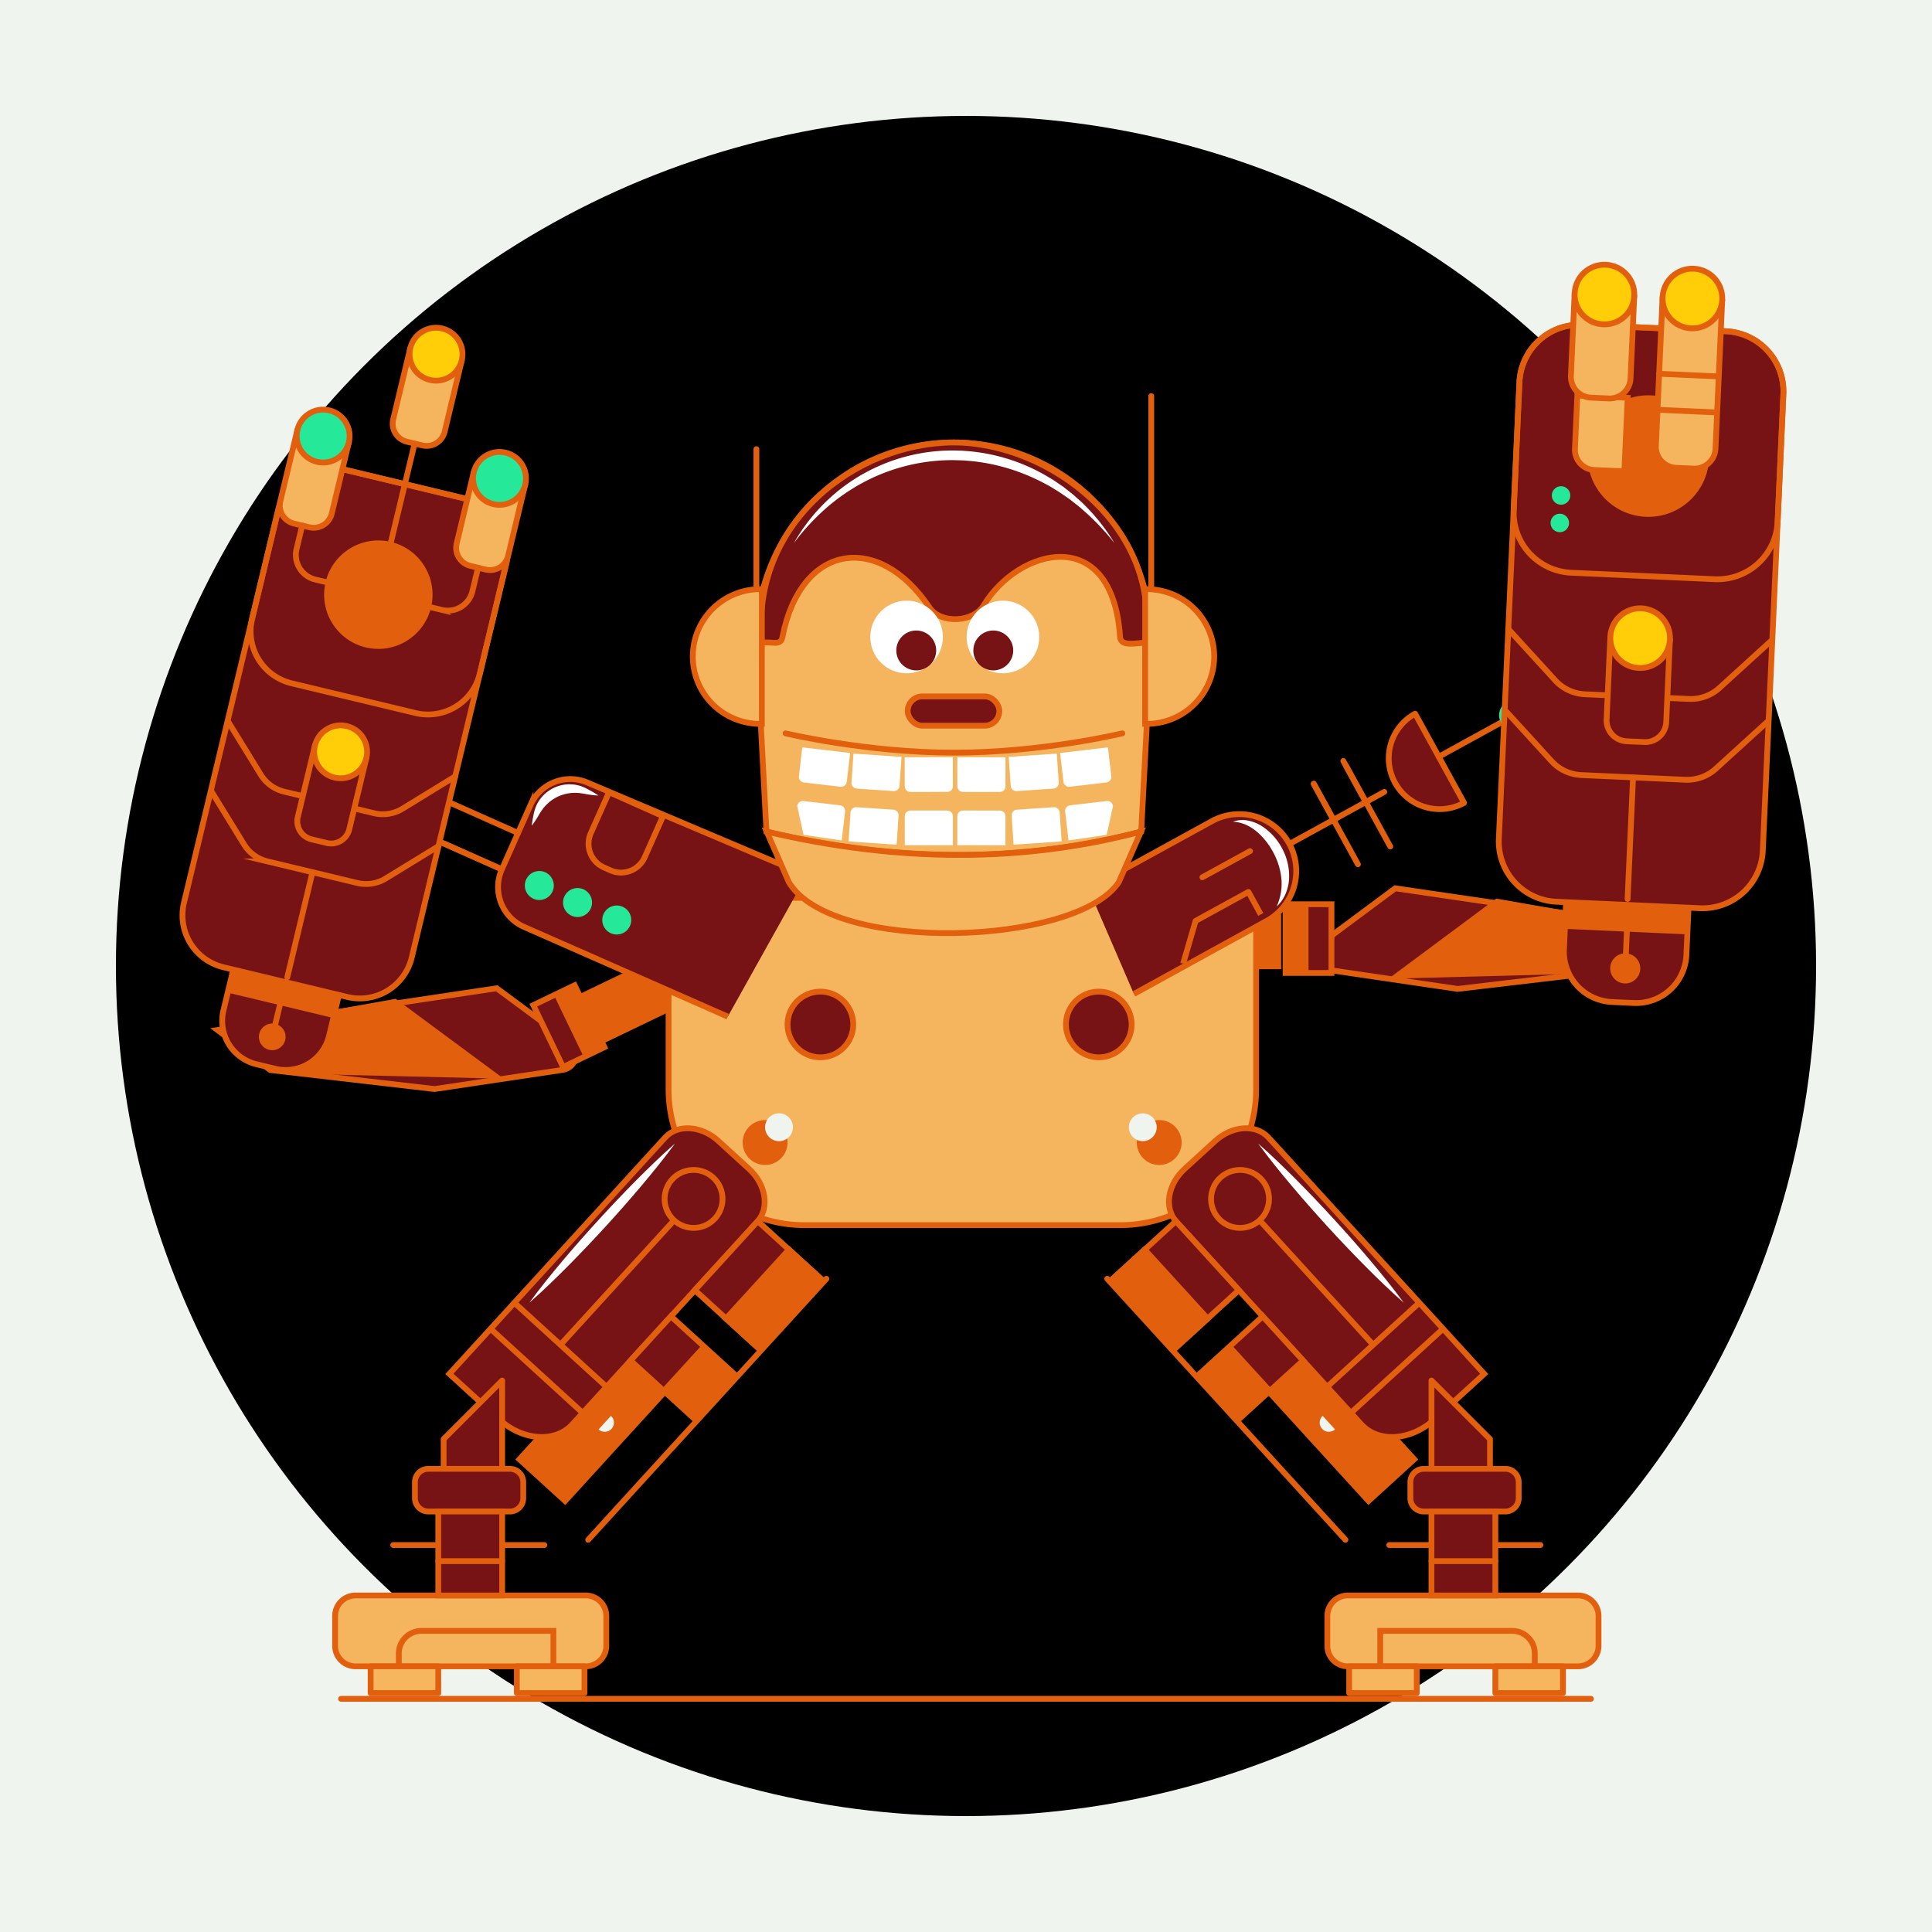 <svg id="Donkey_Kong" data-name="Donkey Kong" xmlns="http://www.w3.org/2000/svg" viewBox="0 0 2000 2000.003"><defs><style>.cls-1,.cls-15,.cls-23{fill:#eff4ee;}.cls-2,.cls-20,.cls-22{fill:#25e899;}.cls-10,.cls-11,.cls-12,.cls-13,.cls-14,.cls-15,.cls-17,.cls-18,.cls-19,.cls-2,.cls-20,.cls-21,.cls-23,.cls-3,.cls-4,.cls-5,.cls-6,.cls-7,.cls-8,.cls-9{stroke:#e25f0d;}.cls-10,.cls-14,.cls-17,.cls-2,.cls-21,.cls-6,.cls-8{stroke-linejoin:round;}.cls-10,.cls-11,.cls-12,.cls-13,.cls-14,.cls-17,.cls-18,.cls-19,.cls-2,.cls-21,.cls-23,.cls-5,.cls-6,.cls-8{stroke-width:6px;}.cls-3{fill:#15003e;}.cls-11,.cls-12,.cls-13,.cls-15,.cls-18,.cls-19,.cls-20,.cls-23,.cls-3,.cls-4,.cls-5,.cls-7,.cls-9{stroke-miterlimit:10;}.cls-15,.cls-20,.cls-3,.cls-4,.cls-7,.cls-9{stroke-width:0;}.cls-11,.cls-16,.cls-4{fill:#e25f0d;}.cls-10,.cls-18,.cls-21,.cls-25,.cls-5,.cls-7{fill:#771315;}.cls-11,.cls-12,.cls-13,.cls-17,.cls-21,.cls-23,.cls-5{stroke-linecap:round;}.cls-12,.cls-6{fill:#f5b55e;}.cls-13,.cls-17,.cls-19,.cls-8{fill:none;}.cls-9{fill:#ffce08;}.cls-14{fill:#f6b65e;}.cls-24{fill:#fff;}</style></defs><title>DonkeyKong</title><g id="Back"><rect class="cls-1" width="2000" height="2000.003"/><circle cx="1000" cy="1000" r="880"/></g><g id="Character"><path class="cls-2" d="M765.818,1063.226h460.781" transform="translate(0 0)"/><path class="cls-3" d="M765.818,1063.228l5.003,67.567,45.643,61.667,40,3.787,146.417,14.267,150.12-10.76,50.32-34.883,23.277-66.417-9.99-35.227Z" transform="translate(0 0)"/><rect class="cls-4" x="606.79" y="1004.893" width="99.647" height="56.797" transform="translate(-383.157 386.987) rotate(-25.701)"/><path class="cls-5" d="M225.173,1066.275l289.027-43.234,75.468,55.828c11.448,8.469,6.941,26.55-7.139,28.656l-132.642,19.839-170.147-19.673Z" transform="translate(0 0)"/><path class="cls-4" d="M521.439,1116.661l-111.814-82.716-163.47,29.188L304.764,1111.515Z" transform="translate(0 0)"/><rect class="cls-5" x="565.153" y="1026.707" width="47.473" height="71.12" transform="translate(-402.424 360.484) rotate(-25.701)"/><rect class="cls-4" x="587.729" y="1021.553" width="23.737" height="71.12" transform="translate(-399.129 364.617) rotate(-25.701)"/><rect class="cls-4" x="1226.609" y="946.496" width="99.647" height="56.797"/><path class="cls-5" d="M1733.45,962.087l-289.131-42.539-75.334,56.01c-11.428,8.496-6.877,26.567,7.208,28.639l132.689,19.52,170.099-20.082Z" transform="translate(0 0)"/><path class="cls-4" d="M1437.307,1013.19l111.615-82.984,163.539,28.795-58.492,48.522Z" transform="translate(0 0)"/><rect class="cls-5" x="1330.85" y="936.073" width="47.473" height="71.12"/><rect class="cls-4" x="1330.85" y="936.073" width="23.737" height="71.12"/><path class="cls-6" d="M1159.74,1268.254H832.678a140.594,140.594,0,0,1-140.593-140.594V929.443h608.249v198.218A140.591,140.591,0,0,1,1159.74,1268.254Z" transform="translate(0 0)"/><path class="cls-7" d="M883.276,1060.511a34.015,34.015,0,1,0-34.017,34.017,34.017,34.017,0,0,0,34.017-34.017" transform="translate(0 0)"/><circle class="cls-8" cx="849.26" cy="1060.513" r="34.017"/><path class="cls-9" d="M1171.478,1060.511a34.015,34.015,0,1,0-34.017,34.017,34.017,34.017,0,0,0,34.017-34.017" transform="translate(0 0)"/><circle class="cls-10" cx="1137.462" cy="1060.513" r="34.017"/><rect class="cls-4" x="1354.773" y="1398.802" width="70" height="156.02" transform="translate(-632.288 1322.825) rotate(-42.384)"/><path class="cls-5" d="M1484.551,1469.651l51.922-47.385-223.323-244.705c-12.859-14.09-37.534-12.507-55.111,3.535l-31.781,29.004c-17.577,16.041-21.404,40.469-8.545,54.559l191.492,209.827C1426.784,1493.749,1460.518,1491.584,1484.551,1469.651Z" transform="translate(0 0)"/><rect class="cls-5" x="1173.827" y="1280.982" width="87.433" height="96.667" transform="translate(-577.874 1168.176) rotate(-42.384)"/><rect class="cls-11" x="1179.54" y="1295.717" width="43.717" height="96.667" transform="translate(-592.027 1161.143) rotate(-42.384)"/><rect class="cls-5" x="1252.036" y="1383.994" width="87.433" height="62.037" transform="translate(-615.202 1243.294) rotate(-42.384)"/><rect class="cls-4" x="1257.749" y="1398.729" width="43.717" height="62.037" transform="translate(-629.354 1236.261) rotate(-42.384)"/><circle class="cls-8" cx="1283.689" cy="1241.119" r="30" transform="translate(-501.133 1189.713) rotate(-42.384)"/><path class="cls-8" d="M1373.789,1435.678l95.437-87.098" transform="translate(0 0)"/><path class="cls-8" d="M1398.412,1462.658l95.437-87.098" transform="translate(0 0)"/><path class="cls-8" d="M1421.506,1392.131,1303.911,1263.277" transform="translate(0 0)"/><path class="cls-12" d="M1395.249,1724.961h238.344a21.19,21.19,0,0,0,21.19-21.19v-30.953a21.19,21.19,0,0,0-21.19-21.19H1395.249a21.19,21.19,0,0,0-21.19,21.19v30.953A21.19,21.19,0,0,0,1395.249,1724.961Z" transform="translate(0 0)"/><path class="cls-10" d="M1481.86,1521.35v-92.224l60.563,60.563V1521.35" transform="translate(0 0)"/><path class="cls-13" d="M1594.651,1599.403H1438.141" transform="translate(0 0)"/><path class="cls-5" d="M1473.837,1564.702h84.483a13.833,13.833,0,0,0,13.833-13.833v-16.5a13.833,13.833,0,0,0-13.833-13.833h-84.483a13.833,13.833,0,0,0-13.833,13.833v16.5A13.833,13.833,0,0,0,1473.837,1564.702Z" transform="translate(0 0)"/><rect class="cls-5" x="1481.85" y="1564.702" width="66.127" height="86.927"/><path class="cls-13" d="M1547.987,1616.072h-66.127" transform="translate(0 0)"/><rect class="cls-14" x="1547.984" y="1724.96" width="70" height="27.703"/><rect class="cls-14" x="1396.65" y="1724.96" width="70" height="27.703"/><path class="cls-15" d="M1382.02,1479.713a9.5,9.5,0,0,1-12.808-14.034" transform="translate(0 0)"/><path class="cls-13" d="M1588.82,1724.96v-13.28a23.386,23.386,0,0,0-23.387-23.387H1428.82v36" transform="translate(0 0)"/><path class="cls-13" d="M1146.181,1323.795l246.607,270.218" transform="translate(0 0)"/><rect class="cls-4" x="533.895" y="1441.812" width="156.02" height="70" transform="translate(-891.413 933.272) rotate(-47.616)"/><path class="cls-5" d="M517.128,1469.651l-51.922-47.385,223.323-244.705c12.859-14.09,37.534-12.507,55.111,3.535l31.781,29.004c17.577,16.041,21.404,40.469,8.545,54.559L592.474,1474.486C574.895,1493.749,541.161,1491.584,517.128,1469.651Z" transform="translate(0 0)"/><rect class="cls-5" x="735.801" y="1285.599" width="96.667" height="87.433" transform="translate(-726.336 1012.418) rotate(-47.616)"/><rect class="cls-11" x="751.947" y="1322.192" width="96.667" height="43.717" transform="translate(-731.958 1029.146) rotate(-47.616)"/><rect class="cls-5" x="674.908" y="1371.296" width="62.037" height="87.433" transform="translate(-815.124 982.579) rotate(-47.616)"/><rect class="cls-4" x="691.053" y="1407.889" width="62.037" height="43.717" transform="translate(-820.746 999.306) rotate(-47.616)"/><circle class="cls-8" cx="717.989" cy="1241.119" r="30" transform="translate(-682.748 934.817) rotate(-47.616)"/><path class="cls-8" d="M627.889,1435.678l-95.437-87.098" transform="translate(0 0)"/><path class="cls-8" d="M603.267,1462.658l-95.437-87.098" transform="translate(0 0)"/><path class="cls-8" d="M580.173,1392.131l117.595-128.854" transform="translate(0 0)"/><path class="cls-12" d="M606.43,1724.961H368.086a21.19,21.19,0,0,1-21.19-21.19v-30.953a21.19,21.19,0,0,1,21.19-21.19H606.43a21.19,21.19,0,0,1,21.19,21.19v30.953A21.19,21.19,0,0,1,606.43,1724.961Z" transform="translate(0 0)"/><path class="cls-10" d="M519.819,1521.35v-92.224l-60.563,60.563V1521.35" transform="translate(0 0)"/><path class="cls-13" d="M407.027,1599.403H563.538" transform="translate(0 0)"/><path class="cls-5" d="M527.842,1564.702H443.359a13.833,13.833,0,0,1-13.833-13.833v-16.5a13.833,13.833,0,0,1,13.833-13.833H527.842a13.833,13.833,0,0,1,13.833,13.833v16.5A13.833,13.833,0,0,1,527.842,1564.702Z" transform="translate(0 0)"/><rect class="cls-5" x="453.702" y="1564.702" width="66.127" height="86.927"/><path class="cls-13" d="M453.692,1616.072h66.127" transform="translate(0 0)"/><rect class="cls-14" x="383.695" y="1724.96" width="70" height="27.703"/><rect class="cls-14" x="535.028" y="1724.96" width="70" height="27.703"/><path class="cls-15" d="M619.659,1479.713a9.5,9.5,0,0,0,12.808-14.034" transform="translate(0 0)"/><path class="cls-13" d="M412.858,1724.96v-13.28a23.386,23.386,0,0,1,23.387-23.387H572.859v36" transform="translate(0 0)"/><path class="cls-13" d="M855.498,1323.795,608.891,1594.012" transform="translate(0 0)"/><path class="cls-16" d="M815.244,1182.737a23.222,23.222,0,1,0-23.223,23.223,23.222,23.222,0,0,0,23.223-23.223" transform="translate(0 0)"/><path class="cls-16" d="M1223.224,1182.737a23.222,23.222,0,1,0-23.223,23.223,23.222,23.222,0,0,0,23.223-23.223" transform="translate(0 0)"/><path class="cls-1" d="M1197.416,1166.922a14.413,14.413,0,1,0-14.413,14.413,14.414,14.414,0,0,0,14.413-14.413" transform="translate(0 0)"/><path class="cls-1" d="M820.847,1166.922A14.413,14.413,0,1,0,806.434,1181.335a14.414,14.414,0,0,0,14.413-14.413" transform="translate(0 0)"/><rect class="cls-5" x="823.813" y="813.78" width="327.844" height="73.727"/><rect class="cls-3" x="883.25" y="897.507" width="220.17" height="50.787"/><path class="cls-17" d="M519.51,899.937l-59.883-26.671-29.437-13.111-27.645,10.608-9.412-24.53-29.456,11.303-11.822-30.81-42.992-19.146" transform="translate(0 0)"/><path class="cls-17" d="M329.854,816.929l-20.995-9.351" transform="translate(0 0)"/><path class="cls-17" d="M519.511,899.936l-59.882-26.671" transform="translate(0 0)"/><path class="cls-13" d="M658.412,832.491l-14.918,33.495" transform="translate(0 0)"/><path class="cls-18" d="M753.403,1052.415,542.363,959.491a45.11,45.11,0,0,1-22.852-59.556l29.707-66.699a45.11,45.11,0,0,1,59.556-22.852L835,906.237" transform="translate(0 0)"/><path class="cls-19" d="M686.322,844.925l-18.909,42.455a26.856,26.856,0,0,1-35.462,13.607l-6.756-3.009a26.862,26.862,0,0,1-13.607-35.462l18.909-42.455Z" transform="translate(0 0)"/><path class="cls-20" d="M644.567,938.676a15,15,0,1,0,7.599,19.805,15.002,15.002,0,0,0-7.599-19.805" transform="translate(0 0)"/><path class="cls-20" d="M603.965,920.593a15,15,0,1,0,7.599,19.805,15.002,15.002,0,0,0-7.599-19.805" transform="translate(0 0)"/><path class="cls-20" d="M564.418,902.977a15,15,0,1,0,7.599,19.805,15.002,15.002,0,0,0-7.599-19.805" transform="translate(0 0)"/><path class="cls-17" d="M536.264,862.321l-100.99-44.98" transform="translate(0 0)"/><path class="cls-18" d="M1126.863,920.164,1254.623,850.041a58.888,58.888,0,0,1,56.668,103.247L1173.831,1028.939" transform="translate(0 0)"/><path class="cls-13" d="M1336.626,872.683l96.422-52.922" transform="translate(0 0)"/><path class="cls-13" d="M1359.999,811.394l45.716,83.292" transform="translate(0 0)"/><path class="cls-13" d="M1359.995,811.397l21.577,39.311" transform="translate(0 0)"/><path class="cls-13" d="M1393.478,793.017l45.716,83.292" transform="translate(0 0)"/><path class="cls-13" d="M1390.59,787.742l21.966,40.022" transform="translate(0 0)"/><path class="cls-21" d="M1515.59,831.11a52.637,52.637,0,0,1-50.653-92.287Z" transform="translate(0 0)"/><path class="cls-17" d="M1489.382,783.357l78.319-42.986" transform="translate(0 0)"/><path class="cls-22" d="M1582.904,744.796a15.833,15.833,0,1,0-19.629,10.774,15.835,15.835,0,0,0,19.629-10.774" transform="translate(0 0)"/><path class="cls-13" d="M1244.714,908.139l49.33-27.072" transform="translate(0 0)"/><path class="cls-8" d="M1224.784,997.586l12.894-44.267,54.686-30.015,12.797,23.316" transform="translate(0 0)"/><path class="cls-13" d="M353.053,1758.644h1293.895" transform="translate(0 0)"/><path class="cls-5" d="M241.449,1003.72l109.388,26.246L340.699,1072.218a46.219,46.219,0,0,1-55.727,34.158l-19.502-4.679a46.219,46.219,0,0,1-34.159-55.724Z" transform="translate(0 0)"/><path class="cls-5" d="M355,485.785l128.235,30.768a55.326,55.326,0,0,1,40.89,66.706L426.256,991.167a55.326,55.326,0,0,1-66.706,40.89l-128.235-30.768a55.326,55.326,0,0,1-40.89-66.706L288.294,526.675A55.326,55.326,0,0,1,355,485.785Z" transform="translate(0 0)"/><path class="cls-13" d="M355,485.786,483.235,516.554a55.326,55.326,0,0,1,40.89,66.706L496.783,697.217a55.326,55.326,0,0,1-66.706,40.89L301.842,707.34A55.326,55.326,0,0,1,260.952,640.634l27.342-113.957A55.326,55.326,0,0,1,355,485.786Z" transform="translate(0 0)"/><path class="cls-13" d="M453.902,875.942l-54.463,33.385a39.21,39.21,0,0,1-29.638,4.698l-92.908-22.291a39.206,39.206,0,0,1-24.248-17.582L219.084,819.602" transform="translate(0 0)"/><path class="cls-13" d="M471.227,803.735,416.764,837.121a39.21,39.21,0,0,1-29.638,4.698L294.218,819.527a39.206,39.206,0,0,1-24.248-17.582l-33.563-54.55" transform="translate(0 0)"/><path class="cls-5" d="M379.264,784.675,361.56,858.463a19.229,19.229,0,0,1-23.184,14.214l-15.875-3.809a19.231,19.231,0,0,1-14.213-23.187l17.704-73.788" transform="translate(0 0)"/><path class="cls-9" d="M325.993,771.892a27.392,27.392,0,1,0,33.027-20.246,27.393,27.393,0,0,0-33.027,20.246" transform="translate(0 0)"/><circle class="cls-13" cx="352.628" cy="778.285" r="27.392" transform="translate(-486.45 939.601) rotate(-76.508)"/><path class="cls-12" d="M543.714,501.617l-17.705,73.79a19.229,19.229,0,0,1-23.186,14.211l-15.873-3.808A19.229,19.229,0,0,1,472.737,562.626l17.705-73.79" transform="translate(0 0)"/><path class="cls-20" d="M490.443,488.834A27.392,27.392,0,1,0,523.47,468.589a27.393,27.393,0,0,0-33.027,20.246" transform="translate(0 0)"/><circle class="cls-13" cx="517.078" cy="495.227" r="27.392" transform="translate(-85.121 882.494) rotate(-76.508)"/><path class="cls-4" d="M340.001,603.204a53.126,53.126,0,1,0,64.056-39.266,53.127,53.127,0,0,0-64.056,39.266" transform="translate(0 0)"/><circle class="cls-13" cx="391.662" cy="615.597" r="53.127" transform="translate(-298.325 852.826) rotate(-76.508)"/><path class="cls-12" d="M361.152,457.815l-17.705,73.79a19.228,19.228,0,0,1-23.184,14.211l-15.875-3.809a19.229,19.229,0,0,1-14.214-23.184l17.705-73.79" transform="translate(0 0)"/><path class="cls-20" d="M307.881,445.032A27.392,27.392,0,1,0,340.908,424.786,27.393,27.393,0,0,0,307.881,445.032" transform="translate(0 0)"/><circle class="cls-13" cx="334.516" cy="451.425" r="27.392" transform="translate(-182.497 671.388) rotate(-76.508)"/><path class="cls-12" d="M478.023,373.063,460.318,446.854a19.228,19.228,0,0,1-23.184,14.211l-15.875-3.809a19.231,19.231,0,0,1-14.214-23.184l17.705-73.79" transform="translate(0 0)"/><path class="cls-9" d="M424.751,360.281A27.392,27.392,0,1,0,457.778,340.035a27.393,27.393,0,0,0-33.027,20.246" transform="translate(0 0)"/><circle class="cls-13" cx="451.386" cy="366.674" r="27.392" transform="translate(-10.481 720.055) rotate(-76.508)"/><path class="cls-13" d="M429.194,459.161l-27.538,114.775" transform="translate(0 0)"/><path class="cls-13" d="M391.661,615.599l65.809,15.79a26.194,26.194,0,0,0,31.583-19.36l5.834-24.314" transform="translate(0 0)"/><path class="cls-13" d="M392.169,615.721l-65.809-15.79a26.194,26.194,0,0,1-19.36-31.583l5.834-24.314" transform="translate(0 0)"/><rect class="cls-4" x="281.378" y="972.992" width="23.136" height="112.857" transform="translate(-776.412 1074.109) rotate(-76.508)"/><path class="cls-4" d="M268.409,1070.143a13.804,13.804,0,1,0,16.644-10.203,13.803,13.803,0,0,0-16.644,10.203" transform="translate(0 0)"/><path class="cls-23" d="M283.718,1065.48l6.769-28.211" transform="translate(0 0)"/><path class="cls-23" d="M297.411,1011.551,323.477,902.91" transform="translate(0 0)"/><path class="cls-5" d="M1747.954,939.621l-126.734-5.715-2.208,48.952a52.124,52.124,0,0,0,49.723,54.416l22.595,1.019a52.123,52.123,0,0,0,54.416-49.72Z" transform="translate(0 0)"/><path class="cls-5" d="M1786.627,342.901l-148.57-6.7a62.393,62.393,0,0,0-65.14,59.518l-21.312,472.593a62.393,62.393,0,0,0,59.518,65.14l148.57,6.7a62.393,62.393,0,0,0,65.14-59.518l21.312-472.593A62.393,62.393,0,0,0,1786.627,342.901Z" transform="translate(0 0)"/><path class="cls-13" d="M1786.627,342.903,1638.057,336.203a62.393,62.393,0,0,0-65.14,59.518l-5.954,132.028a62.393,62.393,0,0,0,59.518,65.14l148.57,6.7a62.393,62.393,0,0,0,65.14-59.518l5.954-132.028A62.393,62.393,0,0,0,1786.627,342.903Z" transform="translate(0 0)"/><path class="cls-13" d="M1557.625,734.815l48.595,53.184A44.219,44.219,0,0,0,1636.87,802.345l107.64,4.854a44.214,44.214,0,0,0,31.766-11.481l53.404-48.634" transform="translate(0 0)"/><path class="cls-13" d="M1561.398,651.159l48.595,53.184a44.219,44.219,0,0,0,30.651,14.345l107.64,4.854a44.214,44.214,0,0,0,31.766-11.481l53.404-48.634" transform="translate(0 0)"/><path class="cls-5" d="M1667.005,659.219l-3.855,85.489a21.685,21.685,0,0,0,20.685,22.642l18.393.829a21.686,21.686,0,0,0,22.642-20.688l3.855-85.489" transform="translate(0 0)"/><path class="cls-9" d="M1728.725,662.001a30.892,30.892,0,1,1-29.469-32.252,30.892,30.892,0,0,1,29.469,32.252" transform="translate(0 0)"/><circle class="cls-13" cx="1697.865" cy="660.612" r="30.892" transform="translate(961.436 2326.993) rotate(-87.418)"/><path class="cls-4" d="M1766.217,474.826a59.912,59.912,0,1,1-57.154-62.552,59.914,59.914,0,0,1,57.154,62.552" transform="translate(0 0)"/><circle class="cls-13" cx="1706.365" cy="472.125" r="59.914" transform="translate(1157.848 2155.489) rotate(-87.418)"/><path class="cls-12" d="M1721.118,307.622l-6.945,154.001a21.685,21.685,0,0,0,20.685,22.642l18.393.829a21.688,21.688,0,0,0,22.642-20.688l6.945-154.001" transform="translate(0 0)"/><path class="cls-9" d="M1782.838,310.405a30.892,30.892,0,1,1-29.469-32.252,30.892,30.892,0,0,1,29.469,32.252" transform="translate(0 0)"/><circle class="cls-13" cx="1751.978" cy="309.016" r="30.892" transform="translate(1364.35 2045.294) rotate(-87.418)"/><path class="cls-12" d="M1632.855,409.427l52.129,2.351-3.434,76.158-31.205-1.407a20.946,20.946,0,0,1-19.98-21.868Z" transform="translate(0 0)"/><path class="cls-12" d="M1630.06,303.517l-3.855,85.492a21.685,21.685,0,0,0,20.688,22.639l18.39.829a21.685,21.685,0,0,0,22.642-20.685l3.855-85.492" transform="translate(0 0)"/><path class="cls-9" d="M1691.78,306.298a30.892,30.892,0,1,1-29.469-32.252,30.892,30.892,0,0,1,29.469,32.252" transform="translate(0 0)"/><circle class="cls-13" cx="1660.92" cy="304.909" r="30.892" transform="translate(1281.497 1950.407) rotate(-87.418)"/><rect class="cls-4" x="1671.081" y="887.755" width="26.091" height="127.274" transform="translate(657.832 2590.949) rotate(-87.418)"/><path class="cls-4" d="M1697.998,1003.183a15.568,15.568,0,1,1-14.85-16.253,15.567,15.567,0,0,1,14.85,16.253" transform="translate(0 0)"/><path class="cls-23" d="M1682.857,993.348l1.474-32.685" transform="translate(0 0)"/><path class="cls-23" d="M1684.865,930.633l5.676-125.868" transform="translate(0 0)"/><path class="cls-23" d="M1717.544,386.901l59.491,2.683" transform="translate(0 0)"/><path class="cls-23" d="M1715.862,424.189l59.491,2.683" transform="translate(0 0)"/><path class="cls-20" d="M1605.168,540.937a9.546,9.546,0,1,0,9.967-9.107,9.545,9.545,0,0,0-9.967,9.107" transform="translate(0 0)"/><path class="cls-20" d="M1606.452,512.464a9.546,9.546,0,1,0,9.967-9.107,9.545,9.545,0,0,0-9.967,9.107" transform="translate(0 0)"/><g id="Head"><path class="cls-12" d="M783.016,662.436c0-112.877,91.503-204.381,204.38-204.381s204.384,91.504,204.384,204.381L1181.367,860.907c-126.951,32.848-256.358,31.532-387.937,0Z" transform="translate(0 0)"/><path class="cls-12" d="M816.599,913.187,793.672,860.908q205.136,48.227,387.448,0l-22.927,52.278C1114.667,979,861.333,988,816.599,913.187Z" transform="translate(0 0)"/><path class="cls-13" d="M783.016,659.478V464.971" transform="translate(0 0)"/><path class="cls-13" d="M1191.781,659.481V410.054" transform="translate(0 0)"/><path class="cls-13" d="M785.215,628.249c52.573-53.847,125.2-87.15,205.42-87.15,75.857,0,144.92,29.777,196.66,78.54" transform="translate(0 0)"/><path class="cls-13" d="M813.203,759.151s83.599,20,174.531,20,174.116-20,174.116-20" transform="translate(0 0)"/><path class="cls-5" d="M1185.44,665.403c-8.94,0-25.251,4.483-25.94-5.922C1151.657,541.098,1054,567.5,1018.283,626.663c-10.734,17.78-44.427,19.516-56.018,2.283C909.5,550.5,829,562.225,810,659.395c-1.927,9.856-10.333,4.272-21.328,6.008C777,541.098,886.45,458.057,987.4,458.057,1085.59,458.057,1203,545,1185.44,665.403Z" transform="translate(0 0)"/><circle class="cls-24" cx="1038.238" cy="659.395" r="37.579"/><path class="cls-25" d="M1048.867,673.344a20.63,20.63,0,1,1-20.63-20.63,20.628,20.628,0,0,1,20.63,20.63" transform="translate(0 0)"/><circle class="cls-24" cx="938.494" cy="659.395" r="37.579"/><path class="cls-25" d="M927.864,673.344a20.63,20.63,0,1,0,20.63-20.63,20.628,20.628,0,0,0-20.63,20.63" transform="translate(0 0)"/></g><path class="cls-24" d="M991.042,783.928h49.849a0,0,0,0,1,0,0v30.009a5.887,5.887,0,0,1-5.887,5.887H996.929a5.887,5.887,0,0,1-5.887-5.887V783.928A0,0,0,0,1,991.042,783.928Z"/><path class="cls-24" d="M991.003,839.065H1040.852a0,0,0,0,1,0,0v30.009a5.887,5.887,0,0,1-5.887,5.887H996.89a5.887,5.887,0,0,1-5.887-5.887V839.065A0,0,0,0,1,991.003,839.065Z" transform="translate(2031.01 1715.026) rotate(-179.944)"/><path class="cls-24" d="M1045.381,781.803h49.849a0,0,0,0,1,0,0V811.812a5.887,5.887,0,0,1-5.887,5.887h-38.074a5.887,5.887,0,0,1-5.887-5.887V781.803A0,0,0,0,1,1045.381,781.803Z" transform="translate(-51.391 73.837) rotate(-3.859)"/><path class="cls-24" d="M1048.015,836.852h49.849a0,0,0,0,1,0,0v30.009a5.887,5.887,0,0,1-5.887,5.887h-38.074a5.887,5.887,0,0,1-5.887-5.887V836.852A0,0,0,0,1,1048.015,836.852Z" transform="translate(2200.969 1635.46) rotate(176.141)"/><path class="cls-24" d="M1099.321,776.461h49.849a0,0,0,0,1,0,0V806.47a5.887,5.887,0,0,1-5.887,5.887h-38.074a5.887,5.887,0,0,1-5.887-5.887V776.461A0,0,0,0,1,1099.321,776.461Z" transform="translate(-84.784 136.184) rotate(-6.681)"/><path class="cls-24" d="M1107.803,833.669l37.816-4.429a5.887,5.887,0,0,1,6.532,5.162l-6.509,29.805-39.51,5.799-3.491-29.805A5.887,5.887,0,0,1,1107.803,833.669Z" transform="translate(0 0)"/><path class="cls-24" d="M942.452,783.928h38.074a5.887,5.887,0,0,1,5.887,5.887v30.009a0,0,0,0,1,0,0H936.564a0,0,0,0,1,0,0V789.815A5.887,5.887,0,0,1,942.452,783.928Z" transform="translate(1923.767 1602.804) rotate(179.944)"/><path class="cls-24" d="M942.49,839.065h38.074a5.887,5.887,0,0,1,5.887,5.887v30.009a0,0,0,0,1,0,0H936.603a0,0,0,0,1,0,0V844.952A5.887,5.887,0,0,1,942.49,839.065Z"/><path class="cls-24" d="M888.112,781.803H926.186a5.887,5.887,0,0,1,5.887,5.887V817.699a0,0,0,0,1,0,0H882.225a0,0,0,0,1,0,0V787.69A5.887,5.887,0,0,1,888.112,781.803Z" transform="translate(1758.425 1658.734) rotate(-176.141)"/><path class="cls-24" d="M885.478,836.852h38.074a5.887,5.887,0,0,1,5.887,5.887v30.009a0,0,0,0,1,0,0H879.591a0,0,0,0,1,0,0V842.739A5.887,5.887,0,0,1,885.478,836.852Z" transform="translate(59.572 -58.93) rotate(3.859)"/><path class="cls-24" d="M834.172,776.461H872.247a5.887,5.887,0,0,1,5.887,5.887v30.009a0,0,0,0,1,0,0H828.285a0,0,0,0,1,0,0V782.348A5.887,5.887,0,0,1,834.172,776.461Z" transform="translate(1608.208 1682.683) rotate(-173.319)"/><path class="cls-24" d="M869.652,833.669l-37.816-4.429a5.887,5.887,0,0,0-6.532,5.162l6.509,29.805,39.51,5.799,3.491-29.805A5.887,5.887,0,0,0,869.652,833.669Z" transform="translate(0 0)"/><path class="cls-12" d="M1256.929,679.623a69.707,69.707,0,0,1-69.707,69.707c-.591,0-1.191-.01-1.781-.019V609.935c.591-.01,1.191-.019,1.781-.019A69.713,69.713,0,0,1,1256.929,679.623Z" transform="translate(0 0)"/><path class="cls-12" d="M717.184,679.623a69.707,69.707,0,0,0,69.707,69.707c.591,0,1.191-.01,1.781-.019V609.935c-.591-.01-1.191-.019-1.781-.019A69.713,69.713,0,0,0,717.184,679.623Z" transform="translate(0 0)"/><rect class="cls-5" x="939.646" y="720.921" width="94.854" height="30.272" rx="15.136" ry="15.136"/><path class="cls-24" d="M821.813,562.21a192.09,192.09,0,0,1,29.811-39.527A197.937,197.937,0,0,1,870.272,506.054,188.426,188.426,0,0,1,987.404,466.341a193.252,193.252,0,0,1,96.141,26.472l5.391,3.215,1.346.803,1.3.878,2.592,1.766,5.177,3.532,1.293.882c.427.299.825.641,1.239.959l2.459,1.941c3.262,2.606,6.61,5.09,9.648,7.952l4.654,4.162c1.581,1.351,3.036,2.841,4.483,4.335a201.52,201.52,0,0,1,30.528,38.971,251.555,251.555,0,0,0-33.858-35.363c-2.976-2.763-6.283-5.138-9.447-7.664-3.123-2.582-6.539-4.776-9.854-7.086-3.278-2.366-6.766-4.413-10.198-6.532l-2.576-1.584-1.291-.786-1.335-.711-5.334-2.844a207.327,207.327,0,0,0-44.9-17.182,198.311,198.311,0,0,0-23.587-4.488c-1.974-.34-3.971-.488-5.964-.661l-5.979-.529c-1.989-.235-3.995-.188-5.994-.271l-5.999-.171a196.08,196.08,0,0,0-92.53,22.466l-5.303,2.889-2.655,1.445-2.559,1.605-5.12,3.222-2.572,1.6-2.471,1.748A199.827,199.827,0,0,0,854.98,526.231,236.268,236.268,0,0,0,821.813,562.21Z" transform="translate(0 0)"/><path class="cls-24" d="M698.768,1183.737c-11.038,15.135-22.812,29.597-34.809,43.855q-18.038,21.348-36.902,41.94-18.841,20.613-38.487,40.49c-13.135,13.217-26.496,26.227-40.6,38.557,11.029-15.143,22.8-29.608,34.799-43.864q18.039-21.347,36.912-41.931,18.856-20.6,38.497-40.481C671.314,1209.088,684.673,1196.076,698.768,1183.737Z" transform="translate(0 0)"/><path class="cls-24" d="M1302.385,1183.737c14.095,12.339,27.453,25.351,40.59,38.566q19.661,19.863,38.497,40.481,18.859,20.597,36.912,41.931c11.998,14.257,23.77,28.721,34.799,43.864-14.104-12.33-27.466-25.34-40.6-38.557q-19.661-19.864-38.487-40.49-18.843-20.611-36.902-41.94C1325.197,1213.334,1313.423,1198.872,1302.385,1183.737Z" transform="translate(0 0)"/><path class="cls-24" d="M550.5,854.758a101.303,101.303,0,0,1,1.849-11.33,44.371,44.371,0,0,1,3.747-11.339,39.634,39.634,0,0,1,7.545-9.92,40.666,40.666,0,0,1,10.49-6.949,37.6,37.6,0,0,1,24.594-2.179c.999.271,1.994.538,2.964.872.958.381,1.912.754,2.846,1.162.975.394,1.744.818,2.607,1.248l2.516,1.314A100.436,100.436,0,0,1,619.5,823.553a100.433,100.433,0,0,1-11.414-1.258l-2.798-.479c-.916-.145-1.894-.397-2.73-.472-.864-.103-1.709-.241-2.549-.37-.849-.087-1.708-.089-2.544-.171a41.909,41.909,0,0,0-19.252,3.542c-.765.284-1.46.72-2.197,1.067l-1.091.554c-.345.218-.685.442-1.037.647l-1.054.626a7.228,7.228,0,0,0-1.023.674c-.659.484-1.316.971-2.001,1.431a48.791,48.791,0,0,0-7.111,6.965,73.577,73.577,0,0,0-5.802,8.916A101.306,101.306,0,0,1,550.5,854.758Z" transform="translate(0 0)"/><path class="cls-24" d="M1276.432,850.644a27.977,27.977,0,0,1,15.493-1.184,42.316,42.316,0,0,1,14.805,6.067,61.481,61.481,0,0,1,20.991,23.737,59.751,59.751,0,0,1,6.683,31.012,46.051,46.051,0,0,1-3.778,15.45,37.946,37.946,0,0,1-8.959,12.608,62.143,62.143,0,0,0,4.267-14.068,56.152,56.152,0,0,0,.608-14.003,71.37,71.37,0,0,0-7.726-26.457,74.223,74.223,0,0,0-16.764-21.993C1295.085,855.737,1286.661,851.106,1276.432,850.644Z" transform="translate(0 0)"/></g></svg>